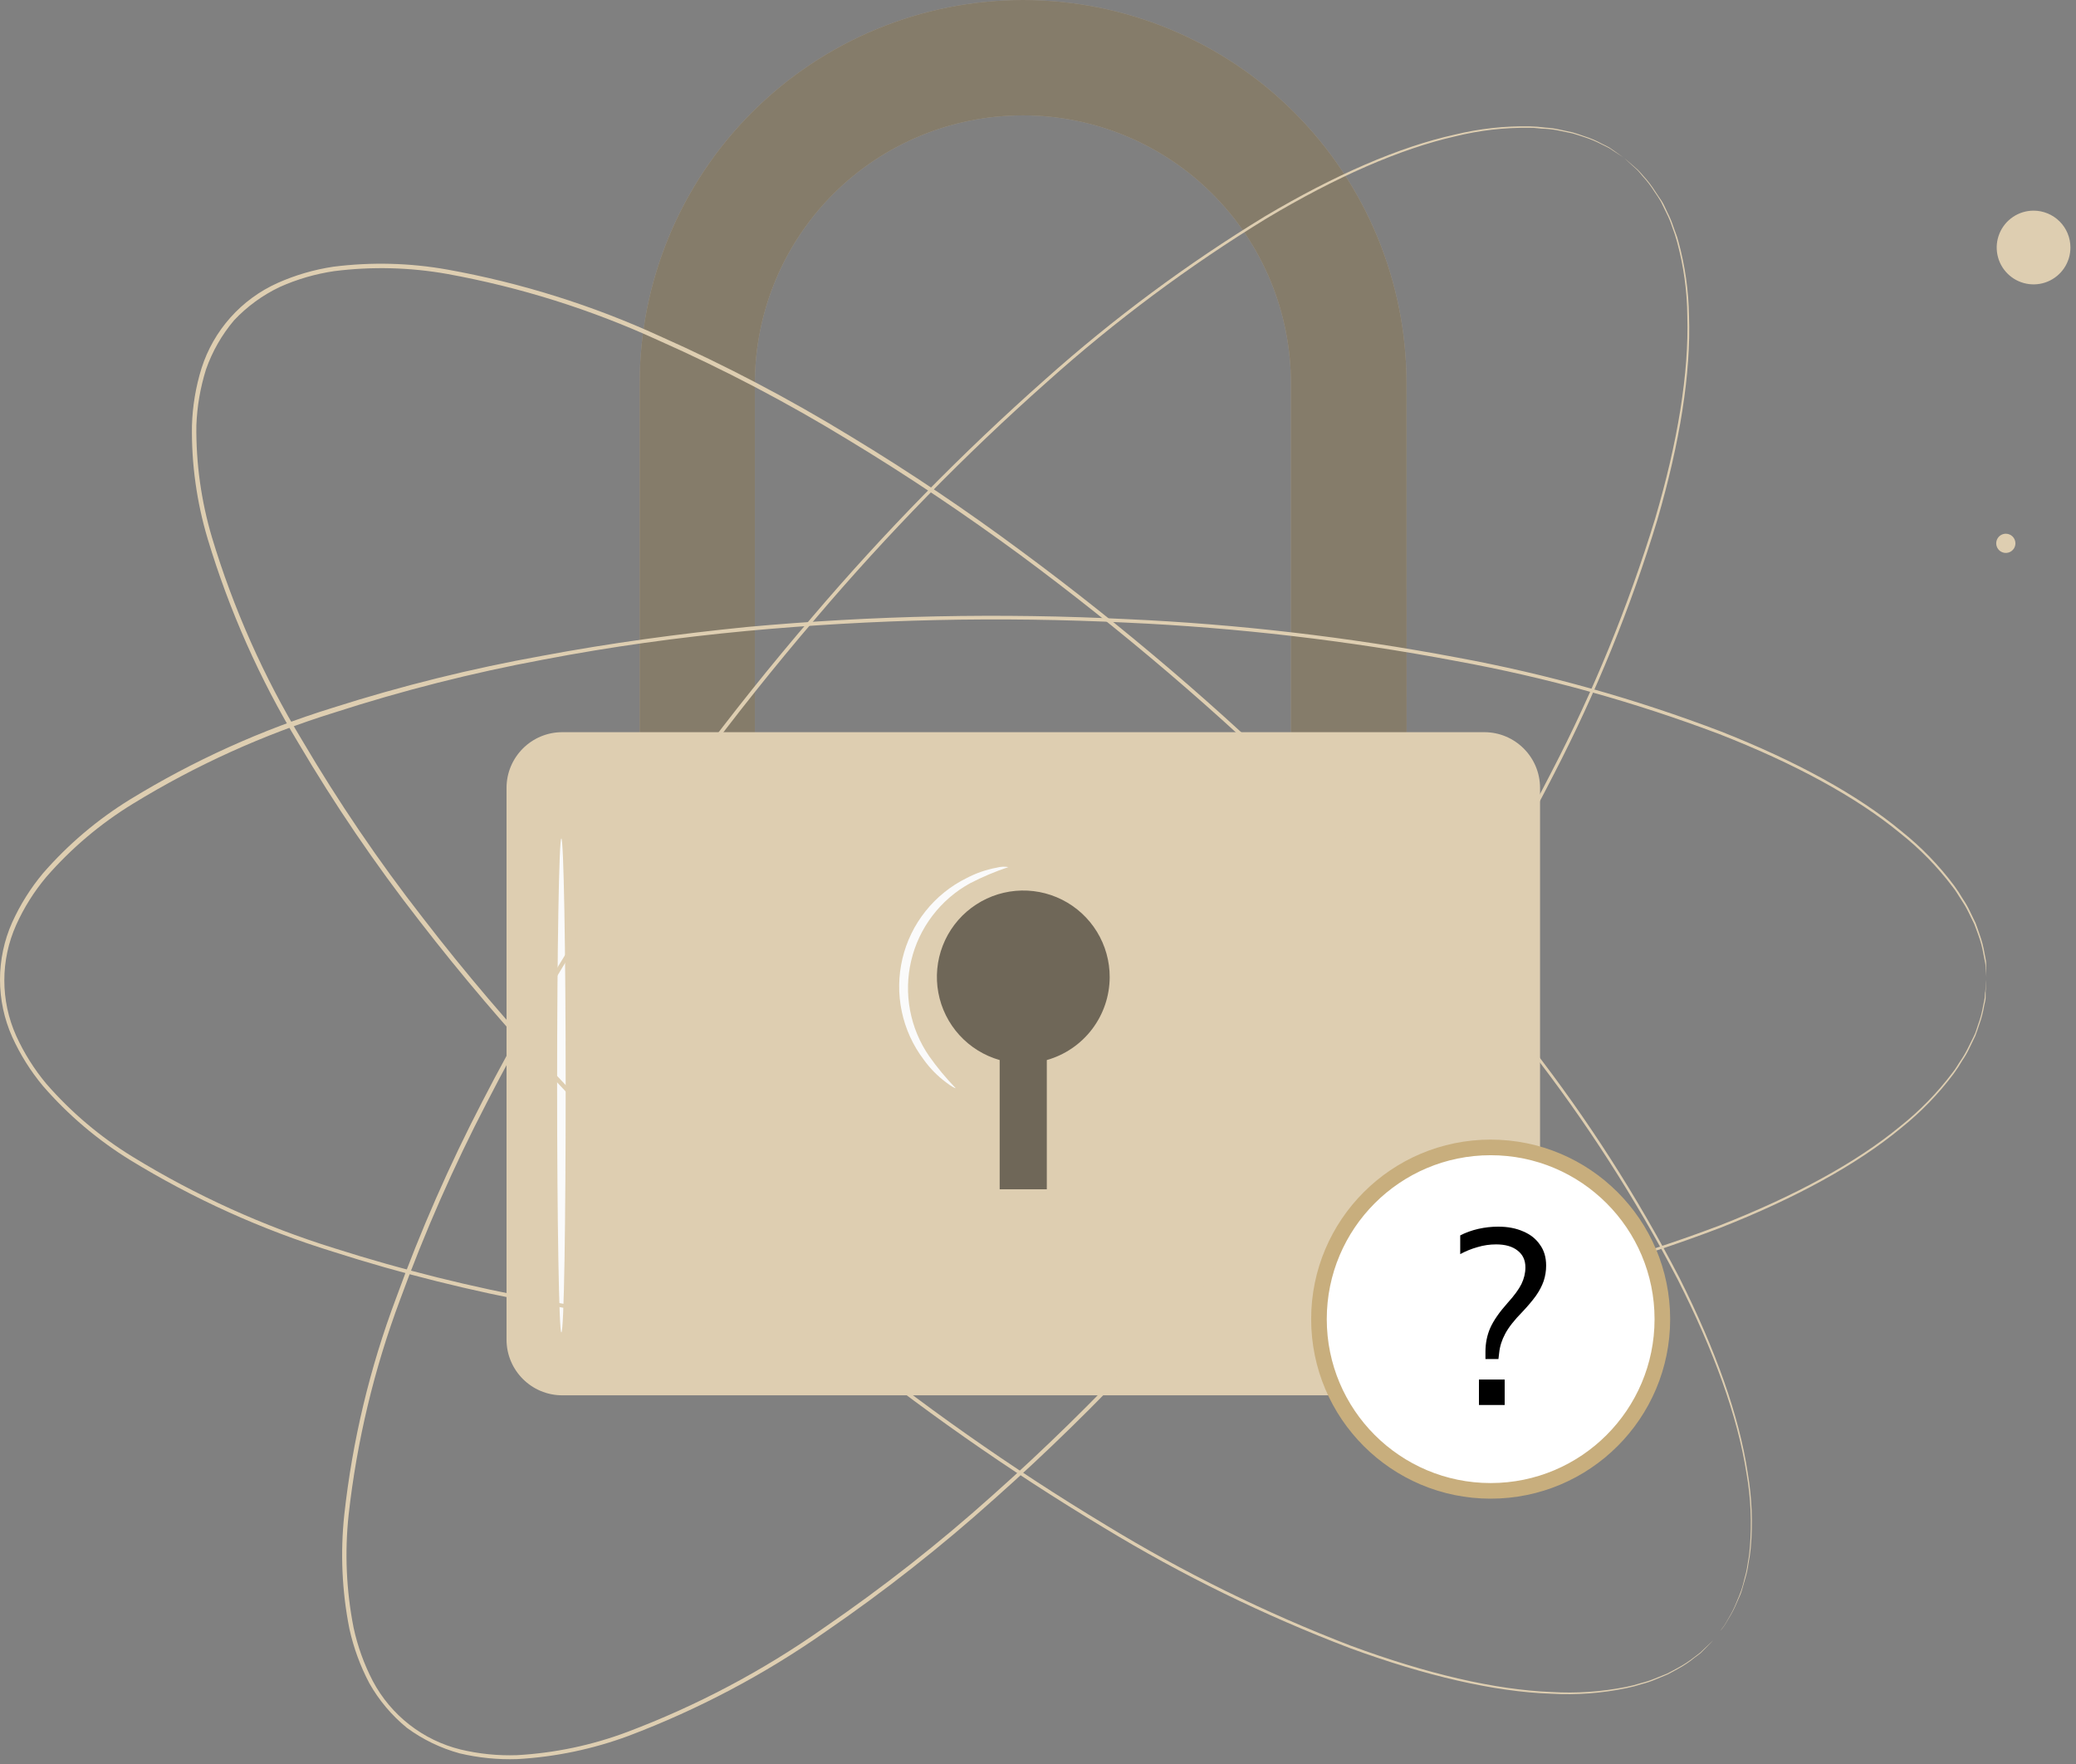 <svg width="133" height="113" viewBox="0 0 133 113" fill="none" xmlns="http://www.w3.org/2000/svg">
<rect x="0" y="0" width="133" height="113" fill="#808080" stroke="none"/>
<path d="M90.121 64.798H82.704V24.564C82.704 20.01 80.895 15.642 77.675 12.422C74.454 9.202 70.087 7.392 65.533 7.392C60.979 7.392 56.611 9.202 53.391 12.422C50.171 15.642 48.362 20.01 48.362 24.564V64.798H40.981V24.564C40.981 18.049 43.569 11.801 48.176 7.195C52.782 2.588 59.03 0 65.545 0C72.06 0 78.308 2.588 82.914 7.195C87.521 11.801 90.109 18.049 90.109 24.564L90.121 64.798Z" fill="#DECEB1"/>
<g opacity="0.4">
<path d="M90.121 64.798H82.704V24.564C82.704 20.01 80.895 15.642 77.675 12.422C74.454 9.202 70.087 7.392 65.533 7.392C60.979 7.392 56.611 9.202 53.391 12.422C50.171 15.642 48.362 20.01 48.362 24.564V64.798H40.981V24.564C40.981 18.049 43.569 11.801 48.176 7.195C52.782 2.588 59.03 0 65.545 0C72.06 0 78.308 2.588 82.914 7.195C87.521 11.801 90.109 18.049 90.109 24.564L90.121 64.798Z" fill="black"/>
</g>
<path d="M95.09 46.901H36.024C34.051 46.901 32.451 48.501 32.451 50.474V85.807C32.451 87.78 34.051 89.38 36.024 89.38H95.09C97.064 89.38 98.664 87.78 98.664 85.807V50.474C98.664 48.501 97.064 46.901 95.09 46.901Z" fill="#DECEB1"/>
<g opacity="0.5">
<path d="M71.093 62.608C71.098 61.578 70.816 60.566 70.277 59.687C69.738 58.808 68.965 58.097 68.044 57.634C67.123 57.171 66.091 56.974 65.064 57.066C64.038 57.158 63.057 57.535 62.233 58.154C61.409 58.773 60.774 59.61 60.4 60.571C60.026 61.531 59.927 62.577 60.116 63.591C60.304 64.604 60.772 65.545 61.466 66.307C62.16 67.069 63.053 67.622 64.045 67.904V76.182H67.064V67.904C68.219 67.577 69.236 66.884 69.963 65.929C70.689 64.974 71.086 63.808 71.093 62.608Z" fill="black"/>
</g>
<path d="M35.963 85.352C35.815 85.352 35.692 78.267 35.692 69.533C35.692 60.8 35.815 53.709 35.963 53.709C36.111 53.709 36.24 60.794 36.24 69.533C36.24 78.273 36.135 85.352 35.963 85.352Z" fill="#FAFAFA"/>
<path d="M61.222 69.7C61.222 69.73 60.964 69.614 60.607 69.331C60.059 68.923 59.578 68.434 59.18 67.879C58.489 66.969 58.009 65.916 57.773 64.798C57.537 63.68 57.551 62.523 57.814 61.411C58.077 60.299 58.583 59.259 59.296 58.366C60.008 57.472 60.91 56.747 61.935 56.243C62.54 55.927 63.189 55.703 63.86 55.579C64.103 55.514 64.356 55.502 64.604 55.542C63.759 55.825 62.937 56.172 62.144 56.581C61.205 57.098 60.385 57.806 59.736 58.659C59.087 59.512 58.624 60.492 58.377 61.535C58.13 62.578 58.105 63.661 58.303 64.715C58.5 65.768 58.916 66.769 59.524 67.652C60.036 68.377 60.604 69.062 61.222 69.7Z" fill="#FAFAFA"/>
<path d="M109.765 105.081L110.208 104.466L110.46 104.134C110.546 104.011 110.62 103.857 110.712 103.704C110.933 103.346 111.12 102.97 111.272 102.578C111.364 102.357 111.468 102.123 111.554 101.871C111.641 101.619 111.702 101.348 111.776 101.059C111.864 100.764 111.928 100.461 111.966 100.155C112.032 99.826 112.077 99.493 112.102 99.159C112.237 97.557 112.165 95.945 111.887 94.362C111.327 90.764 109.808 86.539 107.471 81.938C104.767 76.752 101.596 71.822 97.999 67.209C93.664 61.593 88.937 56.291 83.854 51.341C78.051 45.638 71.855 40.348 65.311 35.511C61.849 32.971 58.196 30.505 54.346 28.18C50.431 25.788 46.363 23.656 42.169 21.796C37.854 19.819 33.308 18.392 28.638 17.546C26.252 17.124 23.816 17.064 21.412 17.368C20.209 17.545 19.035 17.886 17.925 18.383C16.822 18.907 15.827 19.633 14.991 20.523C14.205 21.454 13.596 22.521 13.195 23.672C12.832 24.834 12.625 26.04 12.58 27.258C12.553 29.68 12.889 32.093 13.577 34.416C14.95 38.977 16.893 43.347 19.358 47.424C21.684 51.379 24.266 55.178 27.088 58.795C29.831 62.356 32.703 65.702 35.625 68.851C41.17 74.8 47.13 80.349 53.46 85.456C58.957 89.935 64.763 94.021 70.834 97.683C75.826 100.73 81.083 103.32 86.542 105.42C91.376 107.209 95.767 108.243 99.383 108.384C100.99 108.482 102.602 108.372 104.18 108.058C104.509 107.993 104.833 107.909 105.152 107.806C105.452 107.733 105.746 107.636 106.032 107.517L106.813 107.203C107.053 107.086 107.268 106.957 107.483 106.846C107.853 106.648 108.205 106.418 108.535 106.158C108.676 106.047 108.818 105.955 108.934 105.856L109.23 105.573L109.771 105.063C109.771 105.063 109.599 105.247 109.254 105.592L108.959 105.887C108.842 105.985 108.707 106.078 108.559 106.188C108.233 106.459 107.881 106.695 107.508 106.896C107.299 107.006 107.077 107.142 106.843 107.258L106.056 107.584C105.771 107.706 105.477 107.804 105.177 107.88C104.856 107.985 104.53 108.071 104.199 108.138C102.616 108.466 100.997 108.586 99.383 108.495C95.73 108.372 91.339 107.351 86.468 105.567C80.993 103.48 75.719 100.899 70.711 97.855C64.624 94.2 58.804 90.119 53.294 85.641C46.948 80.535 40.971 74.986 35.41 69.035C32.482 65.886 29.61 62.535 26.855 58.968C24.025 55.339 21.434 51.53 19.099 47.565C16.629 43.477 14.683 39.094 13.306 34.521C12.603 32.171 12.262 29.728 12.297 27.276C12.333 26.024 12.54 24.782 12.912 23.586C13.295 22.384 13.927 21.275 14.768 20.334C15.608 19.393 16.638 18.64 17.789 18.125C18.926 17.619 20.126 17.269 21.357 17.085C23.789 16.777 26.255 16.839 28.669 17.27C33.369 18.116 37.943 19.55 42.285 21.538C46.488 23.406 50.564 25.547 54.487 27.946C58.343 30.277 61.997 32.749 65.465 35.327C72.017 40.167 78.217 45.465 84.02 51.181C89.094 56.146 93.811 61.462 98.135 67.092C101.728 71.716 104.894 76.656 107.594 81.852C109.912 86.471 111.425 90.721 111.966 94.331C112.239 95.925 112.306 97.548 112.163 99.159C112.131 99.495 112.082 99.83 112.016 100.161C111.977 100.467 111.913 100.77 111.825 101.065C111.739 101.354 111.665 101.625 111.591 101.883C111.518 102.142 111.395 102.363 111.302 102.591C111.144 102.982 110.95 103.359 110.724 103.716C110.632 103.87 110.552 104.017 110.466 104.146C110.38 104.276 110.288 104.374 110.208 104.466C109.906 104.891 109.765 105.081 109.765 105.081Z" fill="#DECEB1"/>
<path d="M127.268 62.774C127.268 62.774 127.268 62.522 127.206 62.036C127.206 61.913 127.206 61.778 127.169 61.624C127.133 61.471 127.108 61.311 127.071 61.132C127.001 60.713 126.892 60.301 126.745 59.902C126.659 59.681 126.585 59.435 126.481 59.189L126.112 58.432C125.977 58.156 125.822 57.888 125.65 57.633C125.466 57.368 125.312 57.067 125.091 56.803C124.121 55.518 122.99 54.362 121.727 53.365C118.922 51.052 114.961 48.906 110.164 47.03C104.694 44.961 99.048 43.392 93.294 42.344C86.328 41.028 79.276 40.206 72.193 39.884C64.064 39.487 55.918 39.666 47.814 40.419C43.509 40.825 39.173 41.415 34.751 42.264C30.239 43.104 25.785 44.234 21.418 45.646C16.886 47.051 12.547 49.015 8.503 51.495C6.43 52.764 4.564 54.343 2.967 56.175C2.185 57.106 1.535 58.141 1.036 59.25C0.536 60.367 0.277 61.576 0.277 62.799C0.277 64.022 0.536 65.232 1.036 66.348C1.538 67.455 2.188 68.49 2.967 69.423C4.563 71.256 6.43 72.834 8.503 74.103C12.548 76.583 16.887 78.549 21.418 79.958C25.78 81.347 30.228 82.454 34.733 83.273C39.155 84.103 43.521 84.687 47.796 85.118C55.899 85.87 64.046 86.049 72.175 85.653C79.258 85.331 86.309 84.509 93.276 83.193C99.031 82.144 104.68 80.576 110.152 78.507C114.949 76.631 118.904 74.484 121.708 72.172C122.972 71.174 124.102 70.019 125.072 68.734C125.294 68.469 125.447 68.168 125.632 67.904C125.804 67.648 125.958 67.381 126.093 67.104C126.222 66.84 126.345 66.588 126.468 66.348C126.591 66.108 126.641 65.862 126.727 65.634C126.874 65.235 126.983 64.823 127.053 64.404C127.089 64.226 127.133 64.06 127.151 63.912C127.169 63.765 127.151 63.623 127.188 63.5C127.225 63.014 127.249 62.762 127.249 62.762C127.249 62.762 127.249 63.014 127.212 63.506C127.212 63.629 127.212 63.765 127.212 63.918C127.212 64.072 127.151 64.232 127.12 64.41C127.052 64.829 126.945 65.241 126.8 65.64C126.72 65.868 126.647 66.114 126.548 66.36L126.179 67.123C126.049 67.404 125.895 67.673 125.718 67.928C125.549 68.221 125.364 68.504 125.165 68.777C124.197 70.071 123.068 71.236 121.807 72.246C118.996 74.583 115.041 76.748 110.232 78.642C104.756 80.731 99.101 82.319 93.338 83.383C86.363 84.704 79.303 85.526 72.212 85.844C64.071 86.251 55.912 86.082 47.796 85.339C43.491 84.933 39.136 84.349 34.708 83.525C30.182 82.7 25.713 81.583 21.332 80.179C16.767 78.77 12.398 76.795 8.324 74.3C6.238 73.013 4.359 71.416 2.752 69.564C1.956 68.608 1.292 67.549 0.778 66.415C0.265 65.262 0 64.015 0 62.753C0 61.491 0.265 60.243 0.778 59.09C1.291 57.956 1.955 56.897 2.752 55.942C4.361 54.092 6.242 52.497 8.33 51.212C12.401 48.717 16.769 46.742 21.332 45.333C25.721 43.934 30.198 42.825 34.733 42.011C39.161 41.181 43.54 40.597 47.82 40.166C55.935 39.424 64.092 39.255 72.23 39.662C79.323 39.983 86.385 40.805 93.362 42.122C99.126 43.183 104.781 44.768 110.257 46.858C115.06 48.752 119.021 50.917 121.825 53.254C123.09 54.262 124.22 55.428 125.189 56.723C125.389 56.995 125.573 57.279 125.743 57.571C125.919 57.826 126.074 58.096 126.204 58.377L126.573 59.14C126.671 59.392 126.745 59.632 126.825 59.859C126.97 60.258 127.077 60.67 127.145 61.089C127.176 61.268 127.219 61.434 127.237 61.581C127.256 61.729 127.237 61.87 127.237 61.999C127.262 62.522 127.268 62.774 127.268 62.774Z" fill="#DECEB1"/>
<path d="M104.045 10.111L103.43 9.711L103.085 9.484C102.95 9.41 102.796 9.342 102.636 9.262C102.264 9.066 101.875 8.903 101.474 8.776C101.246 8.709 101.007 8.616 100.754 8.549L99.924 8.376C99.624 8.312 99.32 8.271 99.014 8.253C98.688 8.253 98.356 8.174 98.005 8.186C96.398 8.163 94.794 8.347 93.233 8.733C89.684 9.539 85.57 11.347 81.142 13.992C76.156 17.046 71.456 20.546 67.101 24.447C61.799 29.151 56.836 34.223 52.248 39.625C46.953 45.806 42.103 52.353 37.734 59.22C35.434 62.848 33.226 66.655 31.172 70.659C29.058 74.73 27.209 78.933 25.637 83.242C23.968 87.69 22.859 92.328 22.334 97.049C22.078 99.458 22.185 101.892 22.654 104.269C22.91 105.457 23.324 106.605 23.884 107.683C24.46 108.768 25.258 109.719 26.227 110.475C27.195 111.231 28.312 111.773 29.505 112.068C30.689 112.351 31.905 112.473 33.121 112.431C35.541 112.296 37.926 111.795 40.194 110.942C44.641 109.265 48.858 107.033 52.746 104.3C56.534 101.708 60.148 98.871 63.565 95.807C66.922 92.824 70.065 89.731 73.011 86.582C78.575 80.637 83.713 74.307 88.386 67.639C92.479 61.849 96.156 55.776 99.389 49.466C102.086 44.275 104.307 38.851 106.025 33.26C107.483 28.34 108.208 23.881 108.098 20.246C108.085 18.638 107.863 17.038 107.44 15.486C107.352 15.161 107.247 14.841 107.126 14.527C107.032 14.233 106.914 13.947 106.775 13.672L106.406 12.915C106.277 12.688 106.13 12.479 106.007 12.3C105.785 11.942 105.53 11.607 105.244 11.298C105.127 11.156 105.023 11.027 104.918 10.916C104.813 10.806 104.703 10.726 104.617 10.64L104.069 10.135C104.069 10.135 104.266 10.295 104.635 10.621L104.943 10.892C105.053 10.996 105.158 11.132 105.281 11.267C105.567 11.577 105.824 11.913 106.05 12.27C106.179 12.473 106.326 12.682 106.462 12.884C106.597 13.088 106.708 13.377 106.843 13.647C106.984 13.923 107.103 14.208 107.2 14.502C107.298 14.809 107.446 15.117 107.526 15.461C107.955 17.019 108.184 18.625 108.208 20.24C108.338 23.893 107.624 28.346 106.179 33.303C104.474 38.911 102.261 44.352 99.567 49.558C96.336 55.888 92.657 61.98 88.559 67.787C83.889 74.471 78.751 80.816 73.183 86.772C70.237 89.909 67.095 93.009 63.724 95.998C60.302 99.072 56.682 101.919 52.888 104.522C48.976 107.263 44.736 109.505 40.268 111.195C37.978 112.045 35.573 112.547 33.134 112.683C31.893 112.725 30.652 112.601 29.444 112.314C28.23 111.981 27.088 111.428 26.073 110.684C25.099 109.889 24.282 108.919 23.662 107.824C23.081 106.723 22.651 105.548 22.383 104.331C21.907 101.926 21.797 99.463 22.057 97.025C22.579 92.283 23.692 87.626 25.372 83.162C26.939 78.841 28.789 74.627 30.907 70.548C32.968 66.538 35.212 62.719 37.494 59.09C41.88 52.224 46.747 45.676 52.058 39.496C56.663 34.09 61.643 29.014 66.959 24.305C71.332 20.401 76.05 16.902 81.055 13.85C85.502 11.212 89.635 9.41 93.202 8.623C94.774 8.241 96.388 8.064 98.005 8.094C98.343 8.101 98.68 8.128 99.014 8.174C99.325 8.19 99.633 8.233 99.936 8.303L100.761 8.481C101.019 8.555 101.259 8.641 101.486 8.721C101.89 8.846 102.279 9.013 102.649 9.219C102.809 9.299 102.962 9.367 103.098 9.447L103.436 9.68C103.842 9.976 104.045 10.111 104.045 10.111Z" fill="#DECEB1"/>
<path d="M132.643 15.855C132.643 16.322 132.505 16.779 132.245 17.167C131.986 17.555 131.617 17.858 131.185 18.037C130.754 18.216 130.279 18.262 129.821 18.171C129.363 18.08 128.942 17.855 128.612 17.525C128.281 17.195 128.056 16.774 127.965 16.316C127.874 15.858 127.921 15.383 128.1 14.951C128.278 14.52 128.581 14.151 128.97 13.891C129.358 13.632 129.814 13.493 130.282 13.493C130.592 13.493 130.899 13.555 131.185 13.673C131.472 13.792 131.732 13.966 131.952 14.185C132.171 14.404 132.345 14.665 132.463 14.951C132.582 15.238 132.643 15.545 132.643 15.855Z" fill="#DECEB1"/>
<path d="M129.119 34.804C129.119 34.925 129.083 35.044 129.016 35.145C128.948 35.246 128.852 35.325 128.74 35.372C128.627 35.418 128.503 35.431 128.384 35.407C128.265 35.383 128.155 35.325 128.069 35.239C127.983 35.153 127.925 35.043 127.901 34.924C127.877 34.804 127.889 34.681 127.936 34.568C127.983 34.456 128.061 34.36 128.162 34.292C128.264 34.225 128.383 34.189 128.504 34.189C128.667 34.189 128.824 34.253 128.939 34.369C129.054 34.484 129.119 34.641 129.119 34.804Z" fill="#DECEB1"/>
<circle cx="95.5" cy="84.5" r="11" fill="white" stroke="#C8AE7D"/>
<path d="M95.166 87.056V86.592C95.166 86.048 95.267 85.541 95.47 85.072C95.683 84.592 96.057 84.053 96.59 83.456C97.006 82.997 97.299 82.597 97.47 82.256C97.641 81.904 97.726 81.547 97.726 81.184C97.726 80.725 97.561 80.368 97.23 80.112C96.899 79.845 96.441 79.712 95.854 79.712C95.438 79.712 95.038 79.771 94.654 79.888C94.27 79.995 93.902 80.144 93.55 80.336V79.136C93.902 78.955 94.286 78.816 94.702 78.72C95.129 78.624 95.555 78.576 95.982 78.576C96.59 78.576 97.123 78.677 97.582 78.88C98.041 79.072 98.398 79.355 98.654 79.728C98.921 80.091 99.054 80.539 99.054 81.072C99.054 81.413 99.001 81.744 98.894 82.064C98.787 82.373 98.622 82.688 98.398 83.008C98.174 83.317 97.886 83.659 97.534 84.032C97.011 84.565 96.643 85.035 96.43 85.44C96.217 85.835 96.089 86.24 96.046 86.656L95.998 87.056H95.166ZM94.75 90V88.368H96.398V90H94.75Z" fill="black"/>
</svg>
